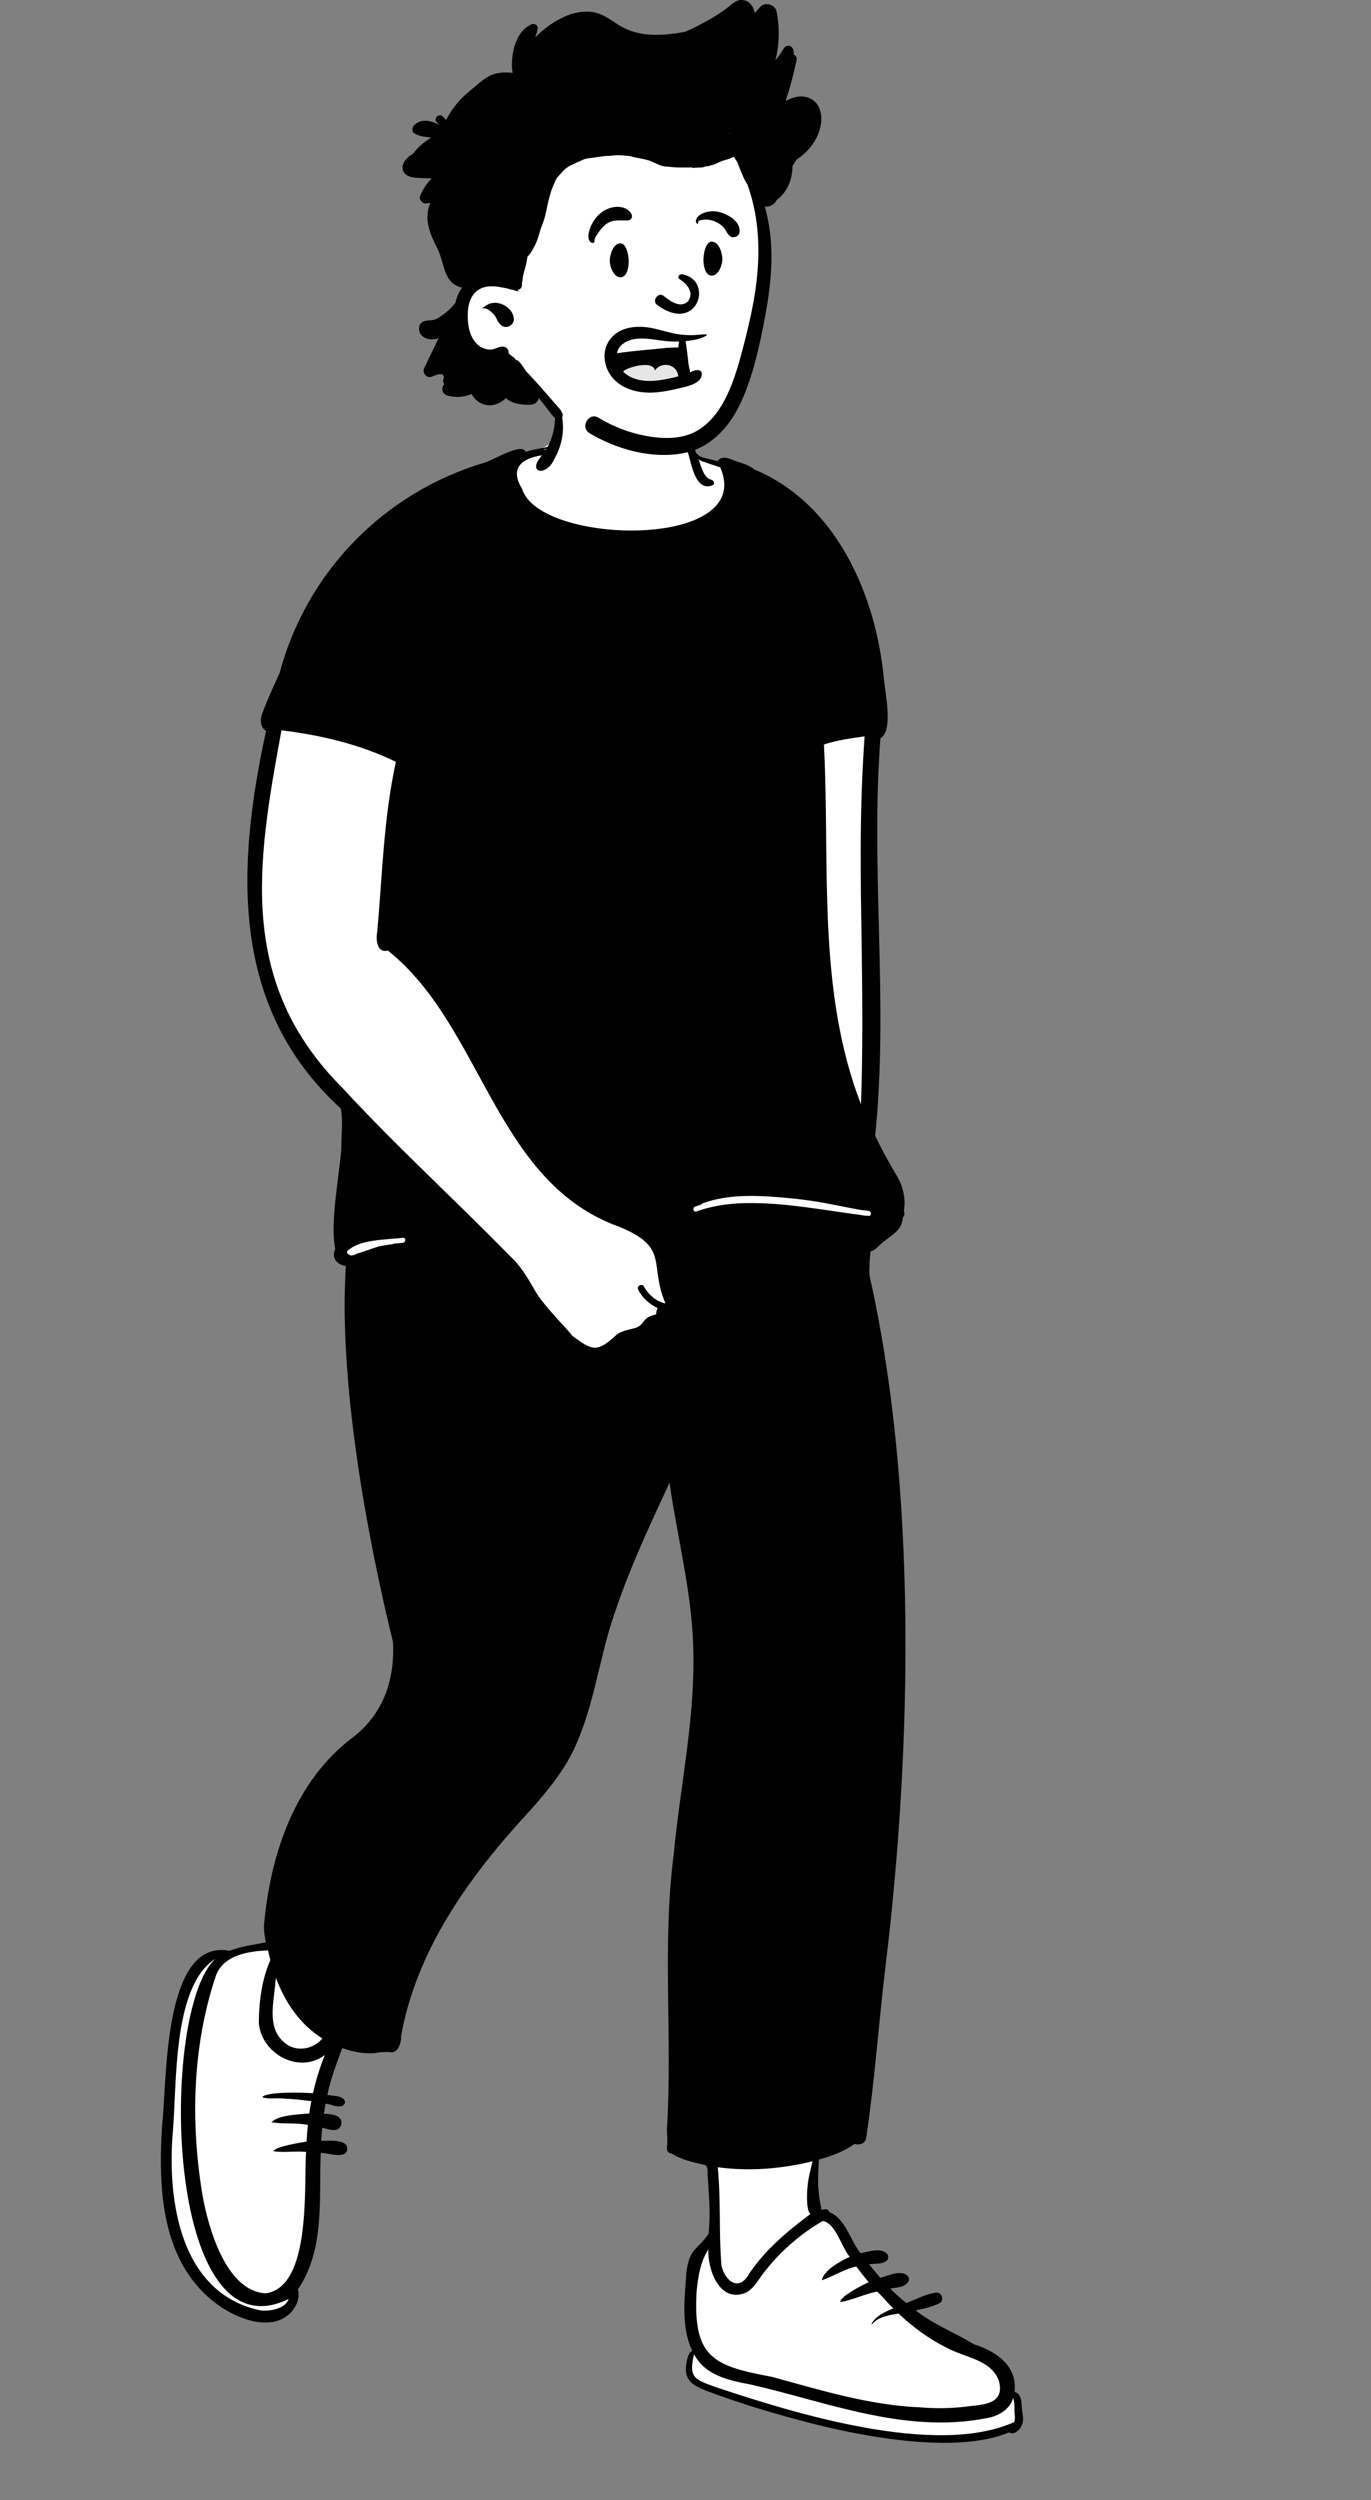 <svg width="1645" height="2998" viewBox="0 0 1645 2998" fill="none" xmlns="http://www.w3.org/2000/svg">
<rect x="0" y="0" width="1645" height="2998" fill="#808080" stroke="none"/>
<path fill-rule="evenodd" clip-rule="evenodd" d="M1212.24 2871.59C1219.27 2838.83 1187.09 2827.75 1166.8 2820.46C1152.26 2811.04 1098.41 2778.39 1056.74 2738.08C1022.64 2705.1 999.432 2662.83 989.77 2658.81C989.77 2658.81 979.824 2653.04 978.792 2648.75C972.74 2623.64 977.787 2600.23 978.792 2585.01C998.19 2579.91 1013.73 2573.56 1025.36 2564.68C1028.75 2565.81 1033.83 2567.25 1035.35 2562.3C1045.85 2492.2 1050.39 2422.93 1058.93 2352.78C1091.29 2085.6 1094.94 1773.47 1039.28 1529.44C1038.69 1517.34 1039.75 1506.42 1040.82 1496.02C1048.35 1495.21 1052.9 1487.92 1059.05 1483.57C1068.59 1475.99 1079.88 1470.16 1079.42 1456.91C1081.68 1455.2 1081.42 1454.23 1080.3 1452.04C1087.58 1420.75 1055.12 1387.78 1045.94 1361.99C1062.63 1198.79 1039.93 1044.58 1052.59 881.345C1068.59 874.651 1057.83 832.813 1056.74 815.556C1047.88 704.382 990.088 594.464 886.018 558.145C880.069 556.939 871.127 550.139 866.204 554.705C856.69 550.936 844.032 558.367 836.669 549.812L836.743 549.756C830.543 541.159 827.764 530.23 825.726 519.896C826.067 522.808 826.636 525.696 827.337 528.519C809.396 477.955 804.876 464.435 747.119 462.054C721.102 461.706 686.806 462.487 671.636 487.301C665.42 498.836 667.319 512.081 663.461 524.223C656.379 546.504 625.809 535.737 609.76 547.307C481.312 588.505 375.953 672.597 341.322 807.57C334.242 823.838 326.212 840.029 320.293 856.818C319.377 859.31 316.857 867.743 322.909 871.624L325.836 873.501C287.282 1053.7 284.724 1205.55 414.251 1325.68C423.971 1377.3 398.966 1447.79 408.578 1497.91C403.101 1505.69 410.046 1511.94 417.048 1512.44C417.723 1512.82 420.451 1514.01 421.195 1514.35C410.052 1671.66 456.836 1883.67 477.458 1967.35C480.265 2017.59 463.118 2058.86 427.844 2086.24C388.871 2110.24 311.821 2218.65 326.105 2332.37C309.412 2335.65 292.84 2337.45 276.825 2343.72C206.751 2331.35 207.446 2466.44 202.981 2513.94C195.419 2593.47 190.719 2708.74 266.272 2759.65C286.176 2774.09 326.534 2790.99 347.215 2767.88C353.992 2759.74 355.689 2751.88 353.023 2743.56C387.173 2695.31 377.97 2632.2 381.107 2575.61C391.01 2575.02 401.371 2579.66 410.95 2577.97C420.782 2569.3 384.914 2571.67 381.194 2571.16C381.575 2562.43 382.277 2553.24 383.183 2544.44C388.809 2545.57 396.016 2548.27 401.426 2548.48C404.628 2549.26 406.891 2544.85 404.958 2542.56C400.736 2538.54 389.971 2539.16 383.913 2538.59C384.936 2531.22 386.187 2523.48 387.577 2516.36C394.988 2516.09 402.641 2520.81 409.658 2519.85C404.347 2516.3 394.378 2517.38 387.904 2515.04C392.114 2492.1 400.692 2470.32 408.667 2448.86C428.235 2456.94 445.116 2457.25 464.219 2454.83C472.033 2456.04 475.843 2454.44 477.108 2444.66L476.609 2444.05C491.75 2353.44 540.608 2267.07 631.361 2169.12C649.287 2149.06 669.544 2125.44 683.041 2099.03C710.162 2044.07 714.794 1983.42 735.691 1926.34C755.201 1868.97 781.878 1814.09 806.925 1759.7C810.598 1787.57 815.532 1816.17 820.661 1843.5C843.235 1940.35 841.047 2043.69 824.434 2141.08C799.854 2277.48 811.702 2414.53 806.235 2551.9C806.31 2559.82 807.292 2567.02 806.13 2575.27C805.976 2575.9 806.276 2576.65 807.028 2576.63L808.447 2576.67C820.261 2585.32 836.577 2586.89 850.459 2591.58C856.289 2596.19 854.647 2603.5 855.181 2609.2C856.706 2633.78 858.656 2658.44 856.236 2683.77C845.524 2704.29 832.221 2700.05 829.5 2728.98C827.118 2762.02 822.904 2797.14 838.99 2826.56L832.904 2827.61C823.872 2846.56 829.386 2858.86 850.614 2866.88C955.412 2907.97 1102.88 2945.28 1212.24 2914.26C1214.22 2916.23 1217.11 2914.19 1219.37 2911.09C1221.55 2908.11 1223.14 2904.16 1222.78 2901.87C1220.91 2891.81 1223.48 2873.44 1212.24 2871.59Z" fill="white"/>
<path fill-rule="evenodd" clip-rule="evenodd" d="M1025 2915C1006.17 2911.61 898 2887 836 2855C823.337 2848.46 826.454 2833.02 830.58 2822.99C832.47 2818.4 836.943 2814.94 836 2814C816.177 2794.18 831 2742 831 2732C831 2717.14 855.093 2697.01 851 2689C846.275 2679.75 852.085 2711.38 864 2729C874.385 2744.35 890.686 2745.54 892.302 2744.87L892.595 2744.74L892.803 2744.63C897.287 2742.18 964.991 2644.64 993 2659C1006.18 2665.76 1013.26 2695.63 1028 2708C1061.05 2735.73 1077 2780 1200 2837C1213.17 2843.1 1213.28 2856.15 1210.6 2866.36C1209.61 2870.12 1223 2870 1221 2872C1215.92 2877.08 1230.01 2906.28 1219 2911C1175.67 2929.58 1063.15 2921.88 1025 2915ZM322.021 2334C322.021 2334 329.129 2342.9 329 2347C327.939 2380.8 319.9 2405.69 319.649 2422.31L319.634 2423.43L319.662 2423.85C320.148 2430.59 330.445 2456.48 353 2462C365.739 2465.12 403 2451 403 2451C403 2451 381.713 2509.8 378 2563C375.084 2604.78 377.437 2652.16 372 2689C369.032 2709.11 358.283 2731.49 346 2747C342.99 2750.8 356.076 2758 353 2761C347.24 2766.62 333 2786 289 2771C276.192 2766.63 238.928 2742.37 218 2696C202.713 2662.13 201.274 2612.78 199 2569C196.487 2520.62 205.826 2445.12 218 2404C231.537 2358.28 248.369 2349.34 251.857 2346.81C252.672 2346.22 278.008 2341.21 280.447 2340.94L280.873 2340.9L281.21 2340.86L281.395 2340.79C291.342 2336.94 302.715 2335.09 317.67 2334.23L318.59 2334.18L322.021 2334Z" fill="white"/>
<path fill-rule="evenodd" clip-rule="evenodd" d="M1216.73 2904.49C1122.56 2946.77 951.559 2893.42 859.029 2862.55C834.08 2853.54 825.769 2851.78 832.759 2823.02C845.839 2848.26 873.969 2854.36 900.919 2859.42C992.209 2880.23 1085.28 2918.65 1182.91 2899.9C1197.24 2897.65 1211.42 2889.89 1215.59 2875.57C1218.16 2881.64 1216.57 2889.86 1217.6 2896.53C1217.79 2899.19 1217.85 2902.07 1216.73 2904.49M835.859 2747.2C837.559 2730.24 840.279 2712.33 849.929 2697.35C848.879 2721.58 863.429 2762.76 895.309 2749.04C904.339 2744.26 909.4 2734.62 915.209 2726.88C934.519 2701.42 959.279 2679.31 987.25 2663.25C1002.81 2665.92 1009.5 2694.38 1019.53 2706.29C1008.35 2711.27 988.089 2722.62 986.04 2734.37C1000 2729.67 1012.85 2720.92 1027.49 2717.85C1032.18 2724.32 1037.15 2730.6 1042.37 2736.66C1035.55 2739.67 1008.05 2753.57 1008.23 2760.51C1023.1 2758.09 1037.51 2750.81 1052.46 2747.82C1059.11 2754.42 1065.16 2761.51 1071.78 2768.13C1061.78 2772.25 1051.22 2776.85 1045.76 2786.45C1045.5 2786.88 1046.14 2787.37 1046.49 2786.95C1053.98 2777.92 1066.87 2776.26 1078.04 2774.23C1095.18 2790.37 1114.37 2804.6 1135.85 2815.25C1157.34 2827.01 1190 2829.69 1198.55 2855.18C1205.39 2880.67 1184.06 2883.39 1164.38 2885.19C1144.47 2888.02 1124.42 2888.45 1104.64 2886.8C1042.81 2884.22 984.359 2866.02 925.929 2850.11C854.49 2836.96 831.309 2826.32 835.859 2747.2M972.23 2655.08C944.859 2675.33 918.139 2697.88 899.129 2726.11C886.549 2749.09 869.809 2735.1 865.65 2716.7C862.279 2675.62 865.179 2640.14 861.23 2598.81C899.08 2603.97 937.959 2600.79 974.929 2591.66C970.48 2610.11 968.439 2617.11 968.299 2636.04C968.54 2642.28 968.449 2649.89 972.23 2655.08M835.61 1452.72C831.97 1454.05 830.417 1448.25 834.015 1446.94C836.486 1446.03 838.984 1445.23 841.494 1444.47C841.806 1443.8 842.366 1443.22 843.23 1442.9C872.691 1432.17 905.603 1433.21 936.376 1435.78C952.916 1437.16 969.42 1439.01 985.763 1441.92C1001.41 1444.71 1016.93 1448.13 1032.59 1450.87C1035.78 1451.27 1038.98 1451.65 1042.17 1452.01C1045.97 1452.44 1046 1458.44 1042.17 1458.01C1041.47 1457.93 1040.76 1457.84 1040.06 1457.76C1039.59 1457.93 1039.07 1458 1038.49 1457.91C1036.06 1457.52 1033.63 1457.11 1031.2 1456.69C1020.51 1455.32 1009.86 1453.75 999.201 1452.19C971.168 1448.08 943.046 1443.97 914.699 1442.91C888.057 1441.9 860.854 1443.51 835.61 1452.72M1037.43 883.018C1030.92 972.778 1032.6 1052.96 1034 1142.86C1034.81 1203.33 1035.19 1263.82 1033.09 1324.27C979.859 1186.69 996.15 1037.4 988.589 892.788C1004.32 887.548 1021.22 885.258 1037.43 883.018M765.73 1546.68C770.709 1556.19 779.07 1563.84 788.98 1568.62C787.759 1571.02 787.339 1573.72 787.209 1576.25C769.359 1579.9 774.379 1588.37 762.32 1592.41C754.429 1594.59 746.839 1595.52 740.019 1600.3C716.809 1621.92 711.049 1620.33 686.139 1601.31C686.48 1599.59 652.58 1566.48 642.08 1547.97C633.33 1532.53 624.169 1516.98 610.759 1505.04C545.089 1437.8 475.129 1374.34 411.559 1305.24C284.16 1178.29 308.469 1034.34 337.73 875.768C384.959 881.408 432.449 892.738 474.98 913.538C459.98 983.528 459.019 1046.97 452.559 1117.99C450.609 1126.77 452.809 1143.68 465.25 1139.78C579.599 1230.57 592.889 1417.14 742.949 1471.09C804.109 1495.95 778.299 1516.13 798.509 1563.07C787.389 1561.03 777.469 1551.71 772.689 1542.79C770.32 1538.36 763.419 1542.26 765.73 1546.68M483.453 1490.27C479.773 1490.7 476.083 1491.02 472.39 1491.32C471.962 1491.66 471.431 1491.92 470.781 1492C465.027 1492.71 459.16 1493.65 453.346 1494.93C444.72 1497.99 436.003 1500.78 427.326 1503.69C426.566 1504.06 425.81 1504.44 425.063 1504.84C424.347 1505.21 423.654 1505.27 423.028 1505.13C422.775 1505.22 422.52 1505.3 422.267 1505.39C422.202 1505.41 422.136 1505.44 422.072 1505.46C421.842 1505.45 421.611 1505.44 421.376 1505.43C421.035 1505.42 420.448 1505.39 419.753 1505.35C419.738 1505.08 419.743 1504.82 419.735 1504.56C417.286 1504.63 415.091 1501.57 417.396 1499.55C425.845 1492.14 437.196 1489.43 448.045 1487.79C459.789 1486.02 471.668 1485.65 483.453 1484.27C487.287 1483.82 487.242 1489.83 483.453 1490.27M375.559 2510.07C365.04 2509.26 320.049 2507.71 314.65 2514.77C320.73 2517.34 329.089 2515.92 335.629 2516.21C348.33 2516.73 361 2517.85 373.57 2519.63C372.629 2524.53 371.779 2529.42 371.08 2534.33C358.4 2535.54 333.709 2536.09 325.66 2544.96C340.019 2547.25 354.969 2545.19 369.379 2548.05C368.679 2554.77 368.169 2561.5 367.79 2568.23C362.049 2568.84 328.29 2574.43 328.32 2579.74C340.959 2581.42 354.349 2579.21 367.23 2580.46C364.439 2620.79 373.9 2742.58 318.779 2750.03C270.589 2747.49 249.449 2669.39 242.9 2631.92C228.379 2544.62 230.87 2451.54 259.65 2367.39C269.929 2343.99 297.91 2339.93 321.57 2338.72C322.469 2342.68 323.359 2346.57 324.359 2350.49C314.099 2373.75 310.83 2399.94 310.549 2425.11C312.719 2461.29 357.359 2488.19 389.779 2464.29C383.719 2479.09 379.04 2494.49 375.559 2510.07M311.79 2770.34C216.339 2749.82 200.679 2639.28 207.24 2558C212.589 2501.42 206.16 2382.13 258.389 2348.89C190.889 2410.51 196.75 2830.01 346.339 2756.79C342.609 2768.61 323.429 2772.02 311.79 2770.34M330.49 2375.94C330.66 2374.48 330.849 2373.03 331.049 2371.57C341.639 2400.34 359.779 2427.68 386.79 2444.34C376.449 2457.24 356.309 2461.08 342.719 2450.52C319.019 2432.75 328.9 2400.6 330.49 2375.94M655.849 537.998C655.66 538.328 655.459 538.658 655.259 538.978C653.939 539.068 652.609 539.188 651.259 539.338C652.79 538.878 654.32 538.448 655.849 537.998M1226 2886.98C1225.74 2879.82 1225.64 2870.58 1217.26 2868.04C1221.06 2837.2 1195.46 2819.64 1168.58 2811.1C1145.66 2797.08 1119.67 2787.28 1098.61 2770.38C1108.39 2768.54 1118.17 2766.32 1126.86 2762.07C1133.42 2758.86 1130.26 2748.17 1123.15 2749.16C1110.56 2750.82 1099.25 2757.22 1087.42 2761.67C1080.7 2756.15 1074.19 2750.39 1068.04 2744.29C1075.7 2742.81 1085.44 2743.35 1089.9 2735.75C1091.29 2733.37 1090.67 2730.9 1088.99 2729.07C1081.23 2721.21 1065.85 2729.06 1056.21 2731.34C1051.58 2726.01 1047.11 2720.56 1042.72 2715.06C1050 2714.39 1068.94 2715.72 1065.23 2703.7C1058.12 2694.3 1042.83 2699.94 1032.55 2701.87C1019.51 2685.84 1015.31 2661.24 994.929 2652.42C994.199 2648.53 989.12 2648.83 985.73 2649.98C980.74 2626.16 981.12 2614.05 982.58 2589.63C997.709 2585.44 1012.72 2579.94 1025.3 2570.92C1031.08 2572.62 1038.09 2570.66 1039.29 2563.87C1049.75 2494.33 1054.4 2423.93 1062.91 2354.14C1093.94 2097.13 1100.7 1783.43 1043.26 1529.52C1042.81 1519.9 1043.49 1510.27 1044.46 1500.72C1051.31 1498.89 1055.39 1492.2 1061.06 1488.33C1071.6 1479.74 1082.32 1474.93 1083.29 1459.94C1085.42 1457.91 1085.67 1454.84 1084.5 1452.18C1087.23 1436.79 1083.21 1421.51 1075.02 1408.21C1066.04 1393.06 1057.56 1377.77 1050.07 1361.87C1066.45 1201.61 1044.23 1046.29 1056.38 885.228C1071.96 876.978 1062.18 831.138 1060.73 815.858C1051.63 715.508 1004.78 604.708 905.169 562.968C898.179 557.068 888.419 555.068 879.879 551.818C874.109 548.978 864.719 546.518 860.769 553.128C856.58 551.178 843.089 549.688 838.469 546.308C837.609 545.678 837.059 544.988 836.929 544.218C836.589 544.228 836.189 544.158 835.759 544.068C831.5 538.048 827.439 496.118 822.189 499.108C816.459 513.508 820.429 529.778 825.91 544.318C829.689 557.178 834.87 590.258 854.949 581.798C858.41 580.078 856.269 575.608 853.169 575.248C843.65 572.528 841.529 558.538 837.849 550.338C842.209 553.958 862.07 559.388 864.24 560.538C907.32 659.418 646.849 654.228 626.37 586.058C611.769 562.508 624.37 549.748 650.4 545.968C631.269 567.228 655.49 571.948 664.699 551.098C673.509 536.168 677.519 518.028 674.509 500.848C676.059 494.818 677.37 486.758 668.349 488.378C668.04 487.578 667.549 488.208 667.74 488.778C664.449 494.018 666.74 501.548 665.57 507.598C664.58 517.498 661.769 527.198 657 535.958C648.15 537.648 639.339 539.458 630.57 541.438C625.309 530.748 591.189 552.068 582.029 554.578C460.339 590.528 367.799 686.268 335.5 807.028C328.29 823.108 320.509 839.268 314.609 855.848C311.969 863.028 311.969 871.938 319.219 876.588C283.889 1038.66 275.269 1207.52 408.74 1329.08C411.769 1342.24 409.75 1356.2 409.66 1369.6C410.534 1393.43 394.837 1462.4 402.325 1497.94C401.512 1499.49 400.937 1501.16 400.712 1502.94C399.664 1511.2 406.385 1516.52 413.8 1517.88C414.025 1517.92 414.257 1517.96 414.486 1518C414.654 1518.08 414.817 1518.17 414.99 1518.25C406.139 1653.75 439.33 1838.12 471.5 1968.84C473.879 2013.77 460.33 2054.64 423.859 2082.99C354.519 2134.83 325.309 2221.36 317.199 2303.82C316.049 2312.27 317.179 2320.87 319.08 2329.17C304.049 2331.97 289.98 2333.79 275.389 2339.3C194.919 2323.88 200.66 2496.77 194.5 2548.07C189.679 2623.91 192.689 2714.82 262.379 2764.48C285.809 2781.16 327.169 2797.18 350 2771.92C356.459 2764.19 359.98 2755.15 357.439 2745.27C390.169 2697.34 382.439 2636.08 384.889 2581.54C393.459 2581.84 402.799 2585.66 411.24 2583.56C417.74 2581.84 418.57 2573.5 413.07 2570.18C405.129 2565.68 394.339 2567.39 385.459 2567.09C385.73 2561.87 386.12 2556.65 386.62 2551.43C395.049 2553.49 407.129 2558.44 409.639 2546.66C410.65 2535.93 397.099 2535.11 388.66 2534.65C389.25 2530.6 389.91 2526.57 390.66 2522.55C397.12 2523.2 403.939 2527.32 410.29 2525.35C413.889 2523.93 415.139 2520.29 412.509 2517.34C407.62 2512.55 399.259 2513.51 392.79 2512.02C396.719 2492.77 403.82 2474.36 410.66 2455.95C423.04 2460.25 436.449 2463.09 449.66 2462.01C456.509 2460.57 463.99 2460.16 470.91 2461.09C478.609 2459.05 480.389 2450.82 481.4 2444.1C481.25 2443.86 481.099 2443.63 480.929 2443.42C498.719 2339.82 562.54 2250.32 634.099 2173.21C653.809 2151.15 673.139 2128.21 686.529 2102.01C713.73 2047.25 718.609 1985.64 739.419 1928.75C756.949 1877.09 780.379 1827.55 803.349 1777.94C812.559 1843.28 829.759 1907.55 831.73 1973.81C834.73 2057.64 816.259 2140.25 808.379 2223.41C794.209 2332.86 807.08 2442.99 800.24 2552.52C800.29 2560.27 801.29 2567.57 800.189 2575.32C799.58 2579.61 802.66 2582.3 805.9 2582.39C817.799 2590.2 832.75 2592.97 846.429 2596.31C850.219 2599.21 848.58 2606.35 849.25 2610.72C850.719 2635.27 852.66 2653.79 850.269 2678.55C836.889 2698.33 827.25 2695.17 823.529 2725.24C821.48 2756.64 816.969 2790.58 830.689 2819.08C824.549 2820.48 822.219 2839.22 823.139 2844.17C824.699 2858.16 837.029 2862.58 848.949 2867.41C936.059 2900.05 1121.15 2953.78 1210.66 2916.83C1217.07 2920.46 1224.22 2913.35 1226.29 2907.62C1229.03 2900.65 1226.51 2893.9 1226 2886.98" fill="black"/>
<path fill-rule="evenodd" clip-rule="evenodd" d="M865.419 82.024C811.95 66.331 628.066 82.417 623.519 85.816C616.078 91.999 579.884 111.617 574.252 116.096C523.327 170.07 571.874 250.223 568.138 315.335C568.376 338.431 558.534 359.519 554.01 381.738C552.1 393.382 552.521 405.426 558.59 415.88C569.26 434.56 591.793 438.347 610.119 445.879C619.238 449.805 627.758 455.372 635.568 461.463C688.152 507.98 717.422 539.834 794.149 529.34C794.541 533.003 797.786 536.602 801.809 534.965C811.229 531.129 820.582 527.06 830.084 523.424C832.115 528.318 837.949 529.715 841.901 525.393L841.924 525.424C859.513 511.156 870.699 491.647 879.007 470.762C884.821 458.713 889.582 446.141 893.22 433.195C893.631 431.73 893.577 430.421 893.205 429.294C909.991 371.451 916.203 310.487 911.784 250.43C910.889 238.039 908.549 225.484 909.124 213.041C909.644 201.799 914.487 191.165 918.179 180.695C937.217 136.186 908.115 96.038 865.419 82.024Z" fill="white"/>
<path fill-rule="evenodd" clip-rule="evenodd" d="M872.144 9.756L872.715 9.314C878.879 4.478 884.692 -1.861 893.384 0.516C900.514 2.466 904.114 8.366 905.644 15.496C907.814 13.226 909.924 10.876 911.984 8.446C917.584 1.846 930.094 5.266 931.764 13.676C935.144 30.616 935.314 47.856 932.024 64.826C931.524 67.396 930.934 69.956 930.244 72.486C933.994 67.816 937.484 62.946 940.614 57.816C944.004 52.246 951.664 55.006 952.194 60.956C952.334 62.496 952.414 64.056 952.434 65.626C954.824 66.466 956.474 68.926 955.844 71.946C952.364 88.566 947.954 104.956 942.654 121.066C951.174 116.546 960.724 113.866 969.714 117.056C983.994 122.136 987.394 137.716 984.604 151.126C981.094 167.986 970.054 182.096 955.814 191.346C954.124 193.886 952.454 196.446 950.864 199.056C950.834 206.426 949.494 213.776 946.794 220.606C943.754 228.276 938.394 234.906 931.794 239.946C929.475 244.998 923.331 248.687 917.938 247.664L917.654 247.606L917.644 247.616C919.024 252.556 920.214 257.546 921.244 262.546C929.22 301.284 925.182 341.608 917.908 380.128L917.674 381.356C911.144 415.636 903.544 451.136 888.774 482.966C875.414 511.746 852.764 537.056 820.394 543.336C782.314 550.726 740.164 539.016 707.414 519.486C695.544 512.406 706.424 493.746 718.244 500.946C735.304 511.326 753.834 518.576 773.434 522.396C791.754 525.956 812.244 527.166 829.814 519.786C854.284 509.506 868.824 484.396 878.024 460.756C883.444 446.806 887.504 432.406 891.284 417.946C896.154 399.356 900.694 380.646 904.104 361.726C910.454 326.436 912.514 289.786 905.794 254.396C903.654 243.106 900.624 231.746 896.674 220.826C896.054 220.056 895.464 219.196 894.934 218.256C890.804 211.016 887.954 202.786 884.884 194.956C882.194 190.286 879.254 185.796 876.134 181.406C871.469 177.821 867.026 173.988 862.956 169.806C874.777 162.152 885.208 152.57 892.713 140.364C893.951 138.351 893.165 136.427 891.698 135.342C885.705 142.839 877.947 149.188 869.787 154.813C865.607 158.393 861.105 161.609 856.387 164.515C853.016 165.182 849.608 165.64 846.304 166.016C836.894 167.086 827.434 166.686 818.074 165.436C797.834 162.736 712.236 139.162 676.154 148.326C668.638 150.235 665.094 156.976 661.114 163.306C657.662 168.812 653.271 173.37 648.003 177.123L647.414 177.536C637.114 184.666 616.405 207.222 607.7 227.354C596.46 253.346 585.664 331.236 590.634 331.906C603.634 333.666 610.834 340.506 621.424 347.846C622.124 348.326 621.714 349.626 620.814 349.296C613.824 346.776 606.264 345.286 598.934 344.066C592.304 342.956 585.324 342.756 578.924 345.126C569.104 348.766 564.314 356.996 562.344 366.276C561.574 369.906 561.234 373.696 561.194 377.446L561.189 378.534C561.194 390.357 563.399 403.465 571.984 412.186C575.634 415.896 580.584 418.396 585.764 419.086C591.434 419.846 594.934 417.286 600.144 415.956C606.144 414.426 610.824 418.376 610.264 423.526C611.534 424.636 612.764 425.806 613.984 426.996L613.986 427.001L613.994 427.006C614.794 427.366 615.554 427.846 616.244 428.426C617.374 429.386 618.324 430.436 619.084 431.566C620.774 431.896 622.394 432.836 623.724 434.556C626.464 438.086 628.994 441.656 631.344 445.296C635.554 449.766 639.744 454.246 643.874 458.796C648.846 464.265 653.685 469.858 658.556 475.419L660.994 478.196C663.624 481.186 666.244 484.176 668.864 487.176L669.646 488.057C672.282 491.009 674.302 493.187 674.584 497.436C674.784 500.586 671.394 502.726 668.584 502.006C664.252 500.889 662.241 497.488 659.645 494.114L655.724 489.085V489.085L652.034 484.346C650.204 481.986 648.354 479.636 646.514 477.286C645.964 481.616 641.384 485.106 637.204 485.296L636.23 485.334C626.414 485.66 614.485 484.276 607.014 477.356C603.654 480.746 599.474 483.416 594.324 485.016C582.624 488.656 570.664 482.206 565.934 472.396C556.764 476.326 546.404 477.116 536.494 474.226C530.778 472.551 528.802 465.427 532.785 461.067L532.964 460.876L533.01 460.824C532.188 459.755 531.736 458.447 531.663 457.022C531.574 455.292 532.835 453.458 532.575 451.843C531.583 445.684 521.539 450.247 518.347 451.581C517.737 451.835 517.165 451.956 516.631 451.975C511.696 453.412 506.329 446.928 508.914 441.576C514.704 429.616 520.354 417.566 526.214 405.626C525.474 405.876 524.714 406.106 523.964 406.296C513.434 408.996 500.664 403.816 503.094 391.126C503.654 388.146 506.354 386.106 509.034 385.186C514.254 383.386 518.174 384.686 522.194 383.006C526.724 381.126 531.454 377.676 535.434 374.426C539.684 370.966 543.354 367.076 546.604 362.856C547.904 356.726 550.154 350.866 553.754 345.826C553.974 345.526 554.194 345.226 554.424 344.936C531.338 339.432 534.361 316.727 524.177 296.605L523.317 294.937C516.4 281.478 510.366 266.303 513.854 250.976C514.474 248.266 515.374 245.676 516.534 243.256C514.684 243.486 512.824 243.696 510.974 243.906C506.724 244.386 502.404 238.906 504.094 234.876C504.984 232.766 505.964 230.726 507.024 228.746C509.964 223.286 513.574 218.326 517.824 213.846C510.684 213.656 503.534 213.656 496.474 212.836C489.804 212.066 482.794 208.416 483 200.726C483.206 193.394 489.639 187.844 495.604 184.267C501.475 176.458 508.922 169.968 517.345 165.145C515.679 164.771 513.991 164.493 512.275 164.323L511.414 164.246C506.604 163.866 502.284 162.546 497.924 160.536C494.024 158.736 494.084 153.276 496.634 150.526C504.878 141.614 517.23 144.516 526.841 149.623C526.172 148.774 525.439 147.956 524.64 147.174L524.153 146.708C519.431 142.311 526.518 135.255 531.224 139.637C532.711 141.022 534.043 142.527 535.231 144.122L535.344 143.886V143.886C541.562 131.275 550.656 119.986 561.415 110.941L563.944 108.838C583.346 92.632 589.332 84.95 615.134 87.336C614.034 82.649 614.142 77.377 614.39 73.041L614.424 72.456C615.414 56.156 621.424 36.646 637.324 29.326C641.454 27.436 646.134 30.526 645.034 35.256C644.264 38.606 643.324 41.866 642.154 45.036C645.624 41.386 649.344 37.976 653.284 34.836C669.344 22.036 690.804 11.026 711.914 14.626C723.514 16.616 732.614 23.896 742.324 29.976C752.084 36.096 762.984 39.726 774.414 41.036C790.384 42.876 806.414 41.026 822.204 38.106C833.054 33.376 843.584 27.836 853.864 21.866C860.184 18.196 866.334 14.186 872.144 9.756ZM588.605 363.786C591.985 362.916 595.775 362.926 599.165 363.776C607.915 365.976 616.055 373.296 616.565 382.526C616.795 386.696 613.435 390.686 609.535 391.756C605.115 392.976 601.315 390.816 598.735 387.356C595.965 383.656 595.275 379.646 591.885 376.286L591.103 375.525C588.222 372.769 583.864 369.207 579.865 369.846C579.275 369.936 578.835 369.136 579.435 368.816C582.695 367.036 584.835 364.746 588.605 363.786ZM634.054 320.316C635.598 319.056 637.637 320.534 636.911 322.346L636.854 322.476C635.024 326.336 637.174 330.866 639.394 334.096C641.304 336.886 637.694 339.536 635.154 338.336C628.014 334.946 628.384 324.916 634.054 320.316ZM660.154 204.346C660.024 203.406 661.274 203.016 661.594 203.946C666.924 219.416 668.454 233.116 667.584 249.476L667.503 250.928C666.561 266.686 663.801 283.364 654.264 296.306C652.054 299.296 647.534 297.536 648.264 293.776C651.194 278.726 656.824 264.436 659.014 249.206C661.304 233.286 662.334 220.276 660.154 204.346ZM610.375 260.576C611.155 256.446 617.505 252.196 620.715 256.346C621.795 257.756 620.525 259.486 619.225 260.006C618.005 260.486 616.915 259.826 615.715 260.066C614.744 260.262 614.035 260.868 613.562 261.695L613.465 261.876C612.525 263.676 610.045 262.336 610.375 260.576ZM607.775 227.676C610.055 223.456 615.305 220.766 619.795 223.396C621.275 224.266 620.695 226.796 618.895 226.716L617.828 226.673C614.627 226.556 611.426 226.621 608.735 228.646C608.135 229.096 607.475 228.246 607.775 227.676ZM615.791 112.428C603.002 106.678 590.283 111.869 579.84 119.965C578.976 120.635 578.557 121.417 578.465 122.203C585.437 119.488 592.86 117.708 599.956 116.239C605.758 115.037 611.615 114.226 617.479 113.906C617.151 113.317 616.612 112.797 615.791 112.428Z" fill="black"/>
<path d="M615.597 116.427C615.597 113.871 614.437 114.014 612.06 114.363C610.913 114.532 603.592 115.837 605.577 115.837C606.659 115.837 609.685 114.034 606.985 115.28C605.937 115.764 600.14 118.85 604.267 117.016C605.652 116.4 611.884 113.995 610.292 112.006C608.986 110.373 606.256 111.486 604.594 111.842C601.778 112.446 598.392 114.286 596.768 116.721C595.355 118.841 595.997 121.221 598.896 120.782C601.981 120.314 610.882 117.834 610.882 113.479C610.882 111.285 593.185 115.44 591.627 116.099C588.636 117.364 596.146 115.446 596.146 112.89C596.146 112.014 593.866 114.581 593.657 114.789C591.255 117.191 588.628 119.651 586.486 122.288C584.371 124.891 588.607 117.494 588.942 116.558C590.372 112.551 581.219 120.108 580.231 120.88C578.677 122.094 577.3 123.484 575.909 124.875C574.433 126.351 579.215 122.281 580.558 120.684C581.591 119.456 582.877 117.43 581.279 120.094C579.706 122.716 578.153 125.447 577.153 128.346C576.708 129.635 583.702 121.109 583.702 121.469C583.702 123.315 581.956 126.243 581.41 128.084C580.648 130.651 579.505 133.053 578.921 135.681C578.337 138.31 578.376 136.309 578.528 134.83C579.14 128.868 580.996 123.035 581.672 117.049C581.958 114.514 582.493 110.603 581.279 108.174C580.603 106.823 576.829 114.688 576.629 115.051C572.299 122.906 567.908 130.757 563.923 138.792C562.422 141.82 560.546 145.026 559.994 148.42C559.881 149.11 559.496 151.079 560.616 149.893C565.263 144.973 571.71 141.147 577.087 137.057C585.256 130.844 593.56 124.419 602.433 119.243C603.402 118.678 606.894 115.951 608.164 116.459C608.609 116.638 605.562 126.106 605.347 126.938C603.829 132.835 602.13 139.939 602.662 146.062C602.934 149.193 609.264 142.707 609.801 142.198C616.883 135.484 624.02 128.685 630.595 121.469C634.681 116.986 638.715 111.188 643.3 107.258C645.71 105.192 640.437 112.927 638.847 115.673C635.687 121.132 632.322 127.139 630.497 133.225C629.803 135.537 631.596 133.233 632.101 132.669C635.825 128.509 639.429 124.232 643.104 120.029C650.156 111.964 657.126 103.941 663.079 95.01C664.895 92.287 664.747 92.326 663.865 95.665C663.265 97.939 659.647 106.317 661.016 108.371C661.181 108.619 661.364 107.873 661.442 107.585C662.362 104.186 663.258 100.744 663.996 97.303C665.44 90.573 667.646 81.712 666.747 74.773C665.88 68.086 659.87 100.542 659.87 93.799C659.87 88.299 660.827 82.915 661.769 77.524C661.994 76.238 663.524 69.025 661.9 74.315C659.725 81.401 657.379 88.501 655.482 95.665C654.674 98.717 655.906 95.169 656.857 94.028" stroke="black" stroke-width="10" stroke-linecap="round"/>
<path d="M846.489 160.243C846.668 161.677 850.571 163.897 851.798 164.247C855.609 165.336 855.404 163.864 852.158 163.482C850.762 163.318 846.567 162.176 845.274 161.458C843.622 160.54 842.578 161.834 844.465 162.673C846.136 163.415 847.642 163.357 849.369 163.932C854.49 165.639 864.643 164.106 868.355 168.747C869.73 170.464 872.331 170.55 873.844 171.761C874.647 172.403 881.634 174.374 880.323 172.571C878.088 169.498 877.135 167.085 873.664 165.102C871.901 164.095 869.195 162.859 867.725 161.683C865.454 159.866 874.99 154.788 876.859 153.359C880.307 150.722 885.619 146.679 887.792 142.876C889.402 140.058 895.193 131.974 888.242 136.397C880.855 141.098 869.453 139.187 861.067 139.187" stroke="black" stroke-width="10" stroke-linecap="round"/>
<path d="M587.289 330.09C588.384 327.17 605.068 332.961 607.878 333.117C611.9 333.341 617.243 336.367 619.249 339.779C619.745 340.621 620.376 341.646 621.066 342.335C621.441 342.71 621.192 340.896 621.201 340.519C621.256 337.976 622.017 335.507 622.277 332.983C623.025 325.73 626.006 319.201 627.122 312.057C630.282 291.834 634.73 271.741 638.459 251.602C640.755 239.202 644.469 227.137 646.937 214.797C648.16 208.681 649.552 201.755 651.782 195.957C652.185 194.909 658.027 174.655 654.507 174.46C648.519 174.127 641.809 178.337 638.627 183.543C632.176 194.1 622.933 202.889 616.356 213.485C604.178 233.106 597.625 253.846 592.403 276.228C590.074 286.209 590.317 296.214 590.317 306.439C590.317 309.983 590.317 313.526 590.317 317.07C590.317 320.601 591.675 321.475 594.556 322.688C596.966 323.703 601.163 322.726 603.774 322.823C605.633 322.892 610.78 323.328 612.252 324.505C619.624 330.403 621.054 303.221 622.109 299.845C623.44 295.585 624.276 291.123 625.44 286.758C627.799 277.91 628.621 268.935 630.62 260.08C633.199 248.66 633.438 236.705 636.811 225.462C638.98 218.232 639.452 210.821 641.655 203.661C642.745 200.119 643.717 196.544 644.683 192.896C645.086 191.374 645.937 189.99 646.029 188.388C646.125 186.71 648.389 183.253 647.711 181.727C644.502 174.507 633.03 195.015 632.033 196.664C628.798 202.017 628.062 206.83 626.18 212.476C623.186 221.457 621.86 231.004 618.913 240.063C614.565 253.429 609.65 266.735 605.826 280.265C603.044 290.11 600.457 300.199 598.492 310.241C597.921 313.159 597.852 316.384 596.978 319.223C596.372 321.194 596.373 315.129 596.373 313.067C596.373 303.743 596.437 294.189 597.315 284.908C598.736 269.879 603.198 255.65 606.936 241.139C609.534 231.055 610.806 220.716 614.068 210.928C615.696 206.045 615.487 215.839 615.481 216.715C615.383 233.335 610.061 249.698 606.331 265.765C605.392 269.809 604.386 273.823 603.505 277.877C603.199 279.283 603.246 278.776 603.505 277.742C605.65 269.162 607.992 260.819 610.906 252.443C613.268 245.652 614.289 238.333 616.962 231.652C619.082 226.351 615.43 243.022 613.732 248.473C609.936 260.658 606.008 272.898 603.505 285.413C602.542 290.228 601.217 295.205 601.217 300.148C601.217 307.08 597.603 316.767 607.575 316.767C609.339 316.767 608.436 317.421 609.998 315.859C611.048 314.808 611.777 314.487 612.454 313.134C614.461 309.118 615.145 305.214 615.145 300.72C615.145 299.509 615.145 298.298 615.145 297.086C615.145 294.212 614.234 298.384 613.9 299.273C612.475 303.073 611.256 306.991 609.661 310.712C609.595 310.867 607.53 315.775 607.306 314.547C605.731 305.885 606.615 298.316 610.94 290.964C613.093 287.302 614.724 283.746 616.356 279.828C616.654 279.113 616.962 276.847 616.962 278.785C616.962 283.01 616.401 287.165 615.751 291.334C615.311 294.154 614.698 302.662 614.539 299.811C614.329 296.016 615.192 292.578 615.616 288.844C616.406 281.894 617.435 274.565 619.518 267.851C620.716 263.994 620.548 259.946 621.672 256.076C622.919 251.779 623.712 246.651 624.262 242.249C624.879 237.31 626.714 232.324 627.862 227.447C628.897 223.049 629.083 218.032 630.587 213.821C632.733 207.813 632.803 200.959 636.34 195.655" stroke="black" stroke-width="10" stroke-linecap="round"/>
<path d="M591.528 330.695C592.437 330.808 595.246 332.777 596.372 333.252C598.125 333.99 600.499 335.438 602.428 335.539C605.41 335.696 609.85 338.991 611.982 341.124C613.308 342.449 613.84 342.563 614.674 341.729C615.607 340.797 618.398 343.522 618.644 343.277C619.745 342.175 618.324 335.951 618.038 334.665C617.578 332.594 617.24 330.041 616.356 328.272" stroke="black" stroke-width="10" stroke-linecap="round"/>
<path d="M661.341 205.242C661.519 210.039 663.439 214.617 663.439 219.504C663.439 221.823 663.439 224.141 663.439 226.46C663.439 231.484 662.108 236.498 661.419 241.461C660.799 245.92 659.893 250.424 658.543 254.712C657.642 257.573 657.244 260.592 656.289 263.456C655.329 266.337 654.256 269.166 653.297 272.045C652.174 275.412 650.894 278.695 649.993 282.149C649.353 284.605 648.651 287.189 647.778 289.571C647.26 290.986 647.082 292.716 646.301 294.001C645.587 295.178 645.841 296.685 645.33 297.926C644.924 298.911 647.475 297.507 648.361 296.916C650.45 295.524 652.88 294.331 654.423 292.33C657.473 288.377 658.949 283.974 660.214 279.195C661.088 275.892 662.333 272.629 663.284 269.324C664.794 264.079 665.228 259.003 665.81 253.624C666.502 247.223 666.937 240.763 666.937 234.33C666.937 232.532 667.287 237.914 667.287 239.712C667.287 243.491 666.639 247.448 666.063 251.176C663.651 266.772 657.861 281.769 651.392 296.1C649.506 300.279 647.006 304.539 645.621 308.924C645.43 309.53 644.902 310.454 644.902 311.042C644.902 313.145 643.775 315.103 643.154 317.124C643.036 317.506 640.466 321.62 640.006 320.816C639.345 319.659 639.533 318.297 638.413 319.417C637.68 320.149 637.212 320.385 636.878 321.554C636.513 322.829 636.159 323.659 636.159 325.032C636.159 327.933 636.259 330.642 636.878 333.426C637.125 334.539 638.108 335.036 637.888 336.244C637.355 339.175 635.611 336.743 634.934 335.525C633.99 333.825 632.159 330.016 634.235 328.355C635.571 327.286 636.934 326.293 638.374 325.246C639.827 324.189 641.172 323.012 642.707 322.021C646.541 319.543 650.616 317.451 654.657 315.336C668.013 308.346 681.297 301.232 694.567 294.079" stroke="white" stroke-width="10" stroke-linecap="round"/>
<path d="M629.637 303.555C630.877 303.4 633.464 299.294 633.996 298.17C635.012 296.026 636.321 293.892 637.444 291.759C641.287 284.457 642.537 275.852 645.764 268.225C649.85 258.565 651.179 247.339 653.855 237.169C655.109 232.406 656.552 226.742 658.585 222.296C660.725 217.615 662.327 211.887 666.05 208.164C669.804 204.41 672.523 200.29 677.076 197.138C683.284 192.84 689.867 190.637 696.593 187.365C699.694 185.856 703.66 184.886 707.078 184.601C714.129 184.014 721.09 182.228 728.219 182.008C733.591 181.843 738.879 180.983 744.289 180.983C747.888 180.983 752.133 180.514 755.571 181.78C764.538 185.084 774.788 185.139 783.522 188.96C788.741 191.244 794.394 194.626 800.304 194.83C804.701 194.981 809.031 195.855 813.495 195.855C818.307 195.855 823.131 195.958 827.941 195.855C833.673 195.734 840.014 193.682 845.321 191.753C849.932 190.076 855.178 188.809 859.168 185.883C864.131 182.244 869.691 178.735 874.781 175.341" stroke="black" stroke-width="10" stroke-linecap="round"/>
<path d="M864.468 171.845C863.984 174.264 860.243 175.724 858.408 176.808C855.116 178.754 851.65 179.381 848.176 180.828C843.731 182.68 857.353 177.9 861.971 176.534C866.952 175.062 871.986 173.769 876.923 172.149C877.924 171.821 880.777 170.438 879.816 170.87C875.349 172.88 870.603 173.994 865.899 175.377C860.185 177.058 854.263 179.128 848.359 180.036C847.384 180.186 845.871 180.271 845.009 179.793C842.76 178.543 838.187 179.519 835.722 179.519C832.519 179.519 829.331 179.715 826.221 180.493C822.648 181.386 817.441 179.802 813.979 179.092C808.056 177.879 801.868 176.902 796.195 174.859C791.766 173.265 786.982 172.786 782.37 171.967C771.988 170.122 761.289 168.857 751.127 166.059C747.45 165.046 744.057 163.476 740.286 162.527C734.363 161.035 728.34 160.025 722.441 158.446C716.53 156.863 710.589 154.002 704.688 152.691C700.179 151.689 695.422 151.56 690.832 150.894C684.46 149.969 665.152 150.623 671.526 151.534C683.016 153.175 694.736 154.167 706.302 155.279C715.233 156.138 724.418 156.898 733.404 157.045C746.207 157.255 758.902 160.035 771.469 162.252C782.76 164.245 793.375 168.541 804.448 171.266C815.574 174.005 826.217 175.946 837.67 176.656C846.314 177.192 854.986 177.326 863.646 177.326C864.473 177.326 865.564 177.366 865.564 176.23C865.564 174.061 861.655 173.365 860.205 172.941C853.807 171.071 847.197 170.574 840.655 170.2C831.015 169.65 821.283 166.548 811.665 165.237C799.852 163.626 788.581 160.443 776.95 158.02C751.948 152.811 726.413 147.727 700.851 147.727C694.052 147.727 687.635 149.546 681.819 153.208C678.27 155.443 673.951 156.956 670.704 159.481C668.836 160.934 666.623 161.177 665.131 163.166C663.782 164.965 661.527 166.877 660.685 168.982C659.731 171.369 661.283 166.635 661.416 166.181C662.33 163.062 664.031 160.385 666.045 157.867C666.298 157.551 667.426 156.528 667.019 156.071C666.086 155.021 660.927 161.049 660.381 161.613C656.852 165.254 652.342 171.095 652.342 176.473C652.342 179.008 652.483 181.183 652.859 183.63C653.645 188.738 650.264 195.017 649.053 199.799C647.454 206.109 645.439 212.364 643.267 218.497C640.359 226.706 636.994 236.477 636.994 245.294C636.994 250.698 636.446 256.157 636.446 261.464C636.446 263.22 636.446 264.976 636.446 266.732C636.446 269.012 636.602 268.898 638.212 267.524C641.261 264.921 643.571 261.542 643.571 257.475C643.571 254.845 643.821 251.793 644.15 249.162C644.731 244.515 646.309 238.084 648.231 233.814C653.724 221.606 656.434 207.801 659.589 194.866C660.909 189.455 661.875 183.883 663 178.422C663.585 175.581 663.672 171.706 666.593 170.322C669.102 169.134 671.592 168.858 674.297 169.378C683.967 171.238 693.653 173.042 703.348 174.859C715.923 177.217 728.602 178.496 741.2 180.615C753.989 182.766 767.155 181.819 779.995 184.025C788.866 185.55 797.357 187.173 806.092 188.837C818.485 191.197 830.364 192.674 843.03 192.674C845.725 192.674 851.041 192.054 852.835 189.811C854.331 187.941 844.99 186.589 844.37 186.522C832.656 185.273 820.728 187.147 809.107 184.726C805.546 183.984 801.975 183.281 798.449 182.381C795.944 181.742 793.347 181.886 790.897 181.041C784.693 178.902 777.824 177.391 771.347 176.23C760.127 174.219 749.29 169.904 738.154 167.46C727.753 165.177 717.763 161.664 707.124 160.334C699.787 159.417 692.784 158.142 685.351 158.142C679.652 158.142 675.612 165.233 672.896 169.378C670.169 173.54 669.648 177.783 668.116 182.381C666.502 187.222 664.433 191.936 662.208 196.511C661.453 198.063 659.528 201.57 659.528 203.271C659.528 203.848 660.259 202.378 660.624 201.931C661.833 200.454 662.942 198.895 664.157 197.424C665.406 195.912 667.368 194.474 668.907 193.222C673.383 189.579 677.834 187.339 683.463 186.401C688.296 185.595 693.296 185.251 698.171 184.756C701.485 184.42 705.223 183.356 708.494 183.356C713.046 183.356 718.541 181.662 723.05 180.737C728.312 179.657 734.677 180.615 740.042 180.615C741.713 180.615 751.9 179.962 748.173 177.539C746.577 176.502 745.876 175.378 744.092 175.103C739.118 174.338 734.173 173.449 729.141 173.002C720.776 172.258 712.795 168.139 704.414 166.942C700.107 166.327 695.356 165.897 691.015 165.815C688.206 165.762 684.86 165.253 683.037 167.886C680.591 171.419 680.779 176.299 678.895 180.067C678.456 180.947 677.845 181.77 677.251 182.533C676.988 182.871 674.992 184.568 675.15 184.726C676.812 186.388 686.229 182.868 688.396 182.381C691.192 181.753 693.72 180.02 696.192 178.849C697.464 178.246 698.394 177.958 699.755 177.6C701.049 177.26 704.024 177.26 704.932 176.504C705.527 176.008 706.595 176.23 707.337 176.23C710.142 176.23 701.749 176.801 698.994 177.326C696.362 177.827 693.635 178.422 690.954 178.422C689.344 178.422 687.688 178.537 686.082 178.422C682.372 178.157 693.51 178 697.227 177.874C721.665 177.046 745.976 176.23 770.433 176.23C775.826 176.23 779.756 177.215 784.745 178.97C789.311 180.577 792.786 183.803 797.048 185.974C807.558 191.328 818.506 191.029 829.966 191.029C834.393 191.029 838.781 192.126 843.091 192.126C843.84 192.126 847.346 192.915 846.501 193.252C842.879 194.701 839.292 195.828 835.539 195.962C833.744 196.027 830.179 196.511 830.179 196.511C830.179 196.511 835.309 195.962 837.884 195.962C839.732 195.962 842.796 196.088 844.309 194.988C844.935 194.532 847.538 194.026 848.329 193.8C850.489 193.183 852.337 191.585 854.419 191.029C859.675 189.628 864.182 186.96 869.097 184.726C870.673 184.009 872.914 183.176 874.212 182.137C875.888 180.797 878.439 179.209 874.639 181.163C873.46 181.769 869.626 183.211 868.853 184.178C868.176 185.024 865.315 186.913 864.194 187.162C861.449 187.772 858.906 190.697 856.246 191.029C853.101 191.422 849.913 193.222 846.38 193.222C844.691 193.222 842.895 194.318 841.172 194.318C840.221 194.318 839.489 194.866 838.493 194.866C837.059 194.866 841.356 194.599 842.756 194.288C845.628 193.649 848.992 191.746 851.861 191.577C853.203 191.499 854.75 190.869 856.002 190.512C856.536 190.359 852.429 192.316 851.069 192.704C849.805 193.065 848.908 194.318 847.476 194.318C846.756 194.318 849.018 194.358 849.333 194.288C850.363 194.059 851.269 193.354 852.409 193.191C855.582 192.738 858.926 190.908 861.727 189.507C866.479 187.131 872.113 186.782 876.801 184.178C881.48 181.578 886.778 180.358 891.326 177.326" stroke="black" stroke-width="10" stroke-linecap="round"/>
<path fill-rule="evenodd" clip-rule="evenodd" d="M737.832 414.758C745.834 398.758 819.223 405.949 819.223 405.949L825.422 456.808C825.422 456.808 790.012 468.19 768.933 465.805C747.854 463.42 729.83 430.758 737.832 414.758Z" fill="white"/>
<path fill-rule="evenodd" clip-rule="evenodd" d="M743.003 441.47C740.469 436.047 792.934 421.256 809.178 431.363C825.422 441.47 820.343 455.256 820.343 455.256C820.343 455.256 752.021 470.84 743.003 441.47Z" fill="#E6E6E6"/>
<path fill-rule="evenodd" clip-rule="evenodd" d="M733.281 405.29C745.527 391.06 766.152 390.069 783.237 393.627C794.201 395.911 804.876 399.715 816.012 401.125C821.213 401.784 826.47 401.981 831.709 401.884C836.855 401.789 842.009 400.752 847.137 400.945C847.925 400.974 848.223 402.009 847.54 402.43C840.505 406.751 831.028 408.137 822.718 408.982C822.744 409.597 822.781 410.197 822.866 410.706C823.093 412.063 823.3 413.411 823.467 414.777C823.844 417.858 824.266 420.929 824.687 424.004C825.517 430.056 825.778 436.299 827.237 442.245L827.492 443.234C827.83 444.484 827.907 445.611 827.794 446.627L828.132 446.474L829.199 445.957L829.899 445.626C832.453 444.442 834.89 443.58 837.893 443.868C840.179 444.086 842.098 445.645 842.112 448.086C842.169 459.041 827.405 462.564 818.96 464.661L816.483 465.271C805.734 467.893 794.758 470.191 783.703 470.741C765.961 471.622 746.024 466.728 734.418 452.337C723.589 438.91 721.604 418.858 733.281 405.29ZM813.852 451.318C811.99 434.824 791.722 433.917 785.891 444.377C783.303 429.798 745.028 443.117 748.021 446.015C759.365 457.001 776.58 457.99 791.379 455.958C798.916 454.923 806.459 453.238 813.852 451.318ZM791.358 408.088L786.262 407.355L784.255 407.078C771.622 405.387 757.416 404.513 747.03 412.612C743.238 415.568 741.104 419.424 740.307 423.566C750.134 422.109 759.998 420.998 769.891 420.073L772.59 419.825C778.78 419.267 784.967 418.679 791.151 418.062L795.546 417.617L799.939 417.161C801.485 416.999 811.904 416.466 813.863 416.824C814.072 415.064 814.345 411.255 814.787 409.542C807.385 409.793 800.015 409.243 792.656 408.265L791.358 408.088ZM814.814 334.367C822.366 338.957 833.872 349.66 825.748 361.04C816.186 371.073 802.418 359.569 795.634 354.366C789.343 350.334 782.275 360.705 788.112 365.413C837.136 401.708 857.031 335.567 818.634 328.97C814.406 328.244 812.836 332.947 814.814 334.367ZM828.328 353.704L828.691 353.507L828.814 353.432C829.026 353.295 828.891 353.31 828.408 353.477L828.046 353.607V353.863C828.139 353.806 828.238 353.763 828.328 353.704ZM731.617 312.924L731.616 312.699C731.63 306.322 735.344 291.762 744.524 291.762C750.259 291.762 753.741 301.671 754.344 311.886L754.365 312.302C754.631 318.653 752.888 332.534 744.524 332.534C736.072 332.534 731.704 319.387 731.617 312.924V312.924ZM866.773 310.924L866.774 310.699C866.76 304.322 863.046 289.762 853.866 289.762C848.274 289.762 844.824 299.182 844.097 309.12L844.046 309.886C843.684 316.022 845.314 330.534 853.866 330.534C862.318 330.534 866.686 317.387 866.773 310.924V310.924ZM736.855 248.285C744.347 247.146 754.268 249.31 757.761 256.928C759.317 260.322 757.474 264.075 753.551 264.263C744.07 264.717 735.567 262.607 727.245 268.772C723.664 271.426 720.652 275.1 718.126 278.764L717.17 280.159L716.378 281.308C714.662 283.831 713.037 286.571 713.291 289.615C713.366 290.516 712.445 291.371 711.57 291.335C706.116 291.111 705.529 284.273 706.246 280.166C707.58 272.544 711.269 265.389 716.382 259.626C721.752 253.574 728.841 249.504 736.855 248.285ZM840.044 257.535C845.21 254.214 851.818 252.938 857.87 253.427C869.803 254.388 889.822 264.532 887.187 279.107C886.374 283.602 880.122 285.974 876.438 283.48C872.477 280.799 871.513 276.632 868.565 273.128C866.213 270.329 863.232 268.304 860.04 266.579C856.894 264.878 853.254 263.847 849.684 263.471L849.089 263.414C846.94 263.231 836.088 263.28 837.681 267.331C837.993 268.124 836.813 268.752 836.271 268.152C832.944 264.472 836.712 259.677 840.044 257.535Z" fill="black"/>
</svg>

